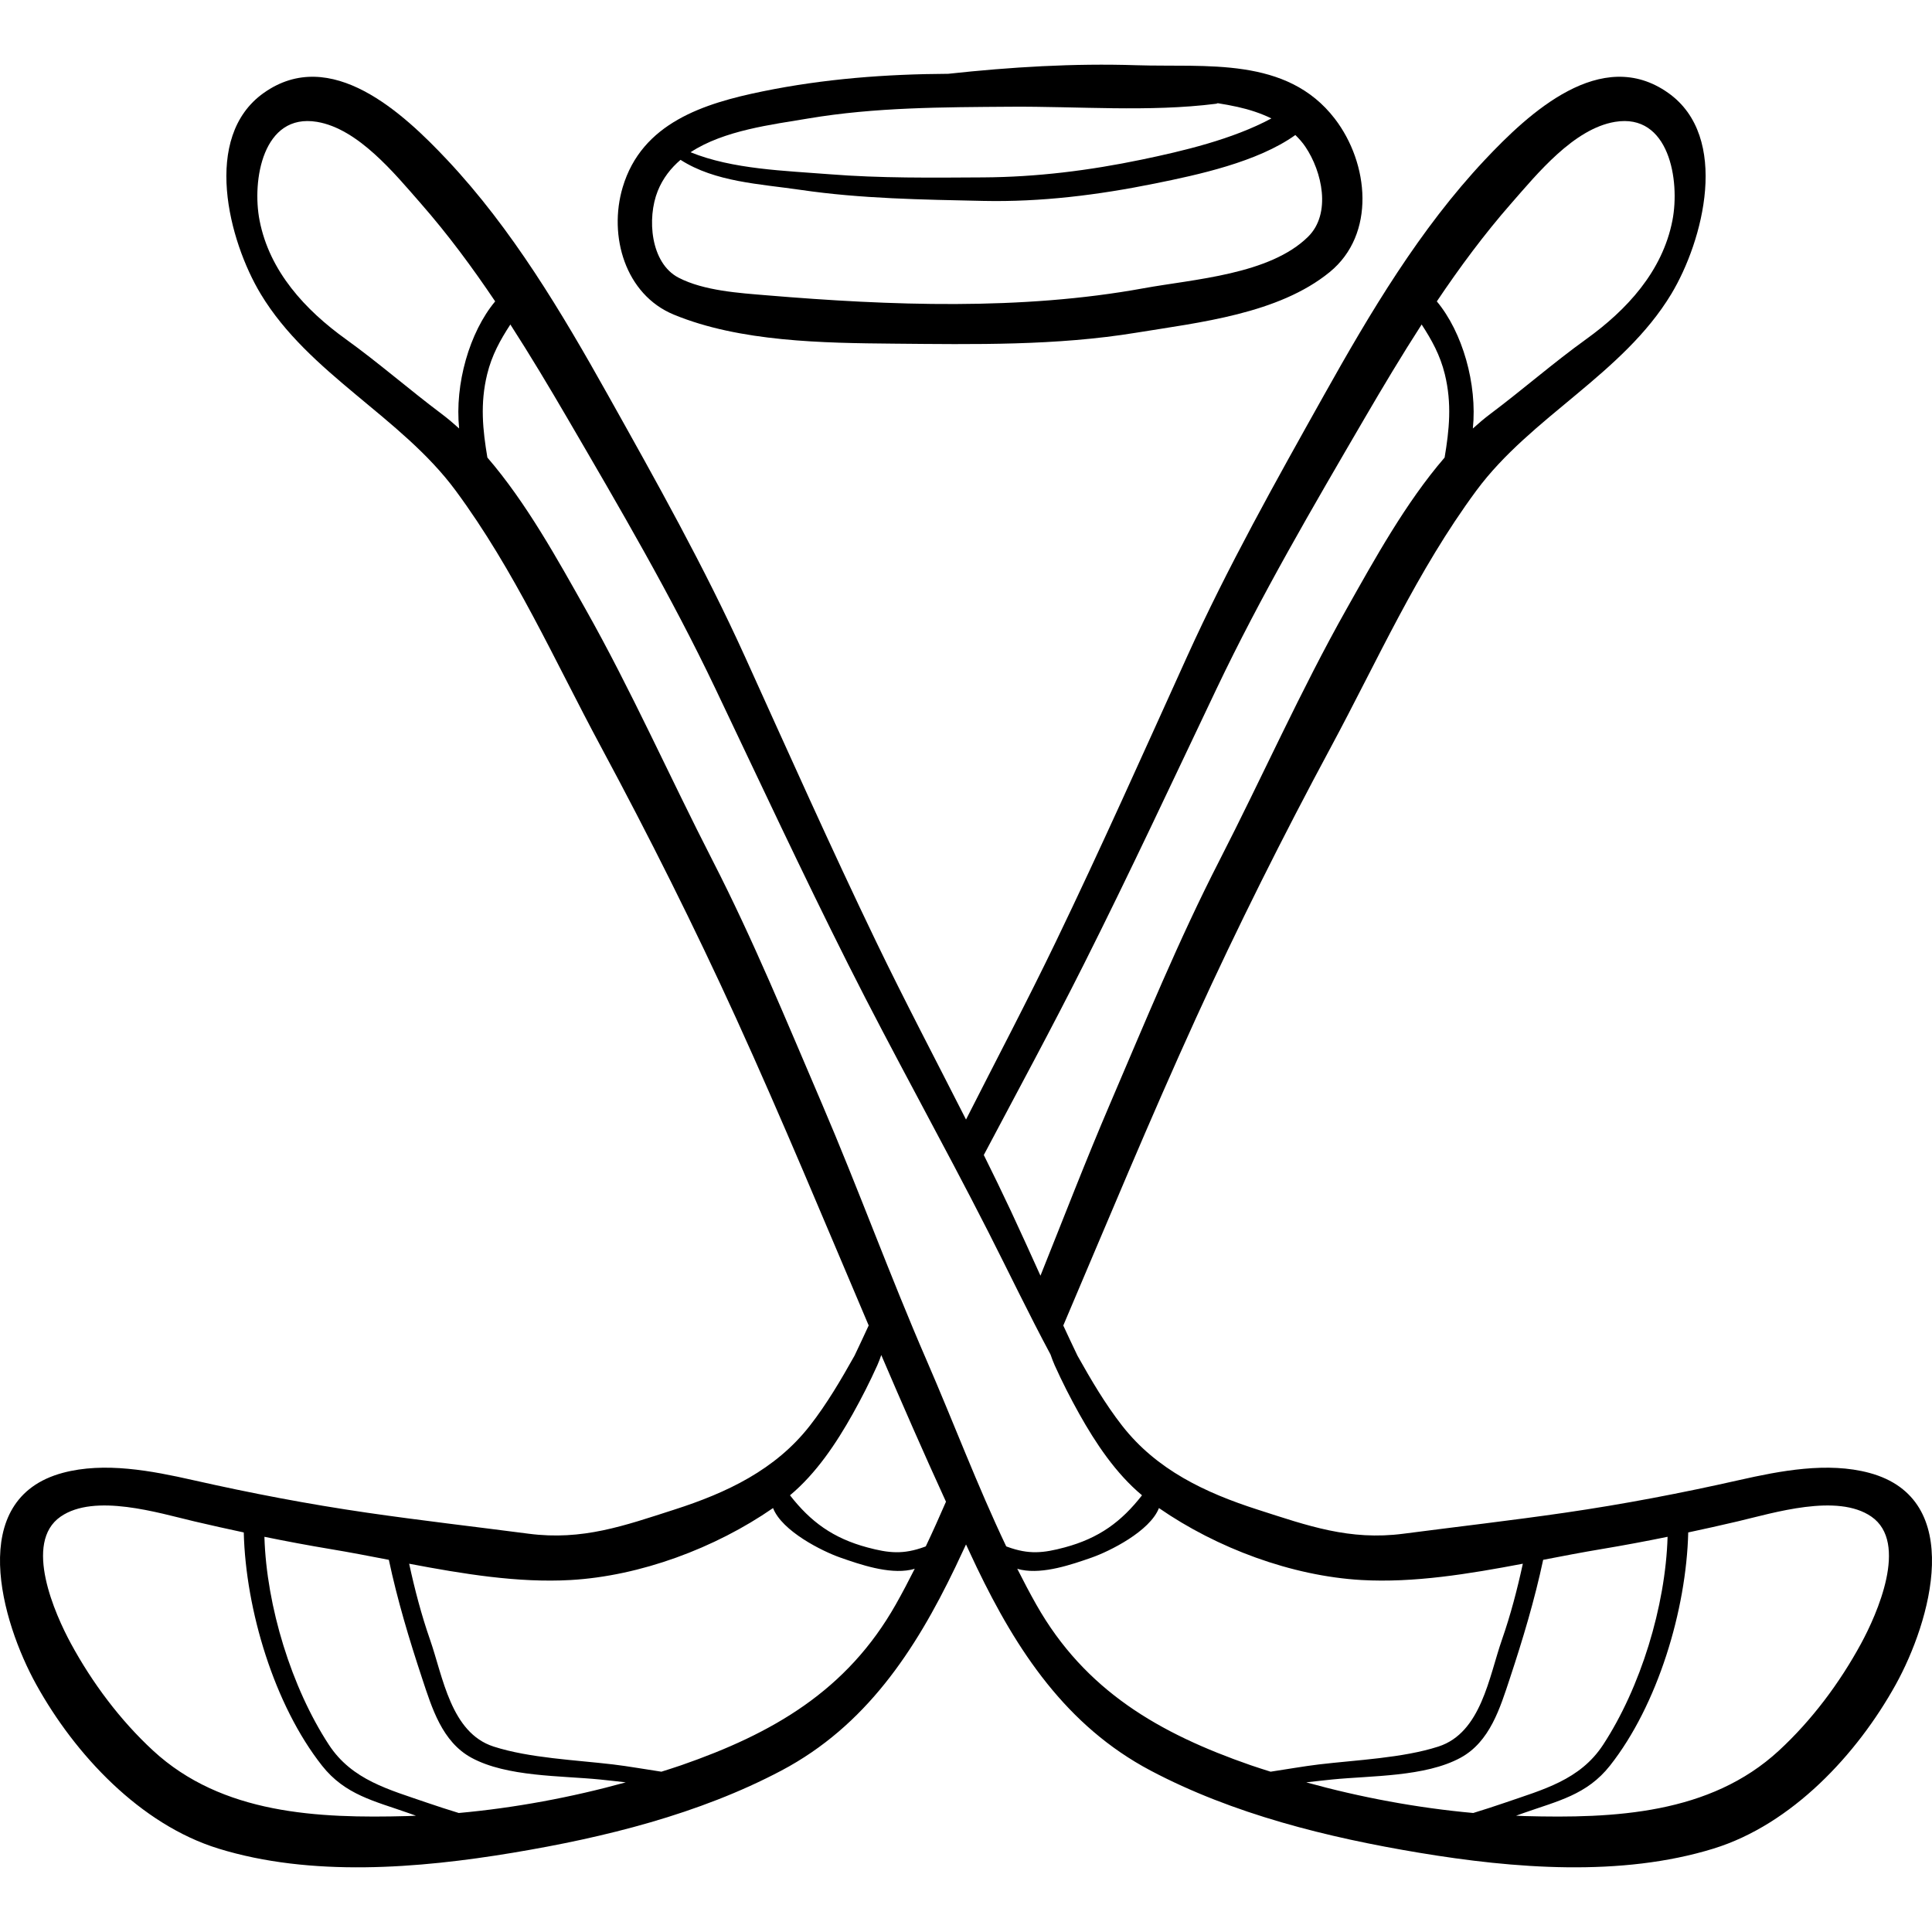 <?xml version="1.0" encoding="iso-8859-1"?>
<!-- Generator: Adobe Illustrator 19.0.0, SVG Export Plug-In . SVG Version: 6.00 Build 0)  -->
<svg version="1.1" id="Capa_1" xmlns="http://www.w3.org/2000/svg" xmlns:xlink="http://www.w3.org/1999/xlink" x="0px" y="0px"
	 viewBox="0 0 511.999 511.999" style="enable-background:new 0 0 511.999 511.999;" xml:space="preserve">
<g>
	<g>
		<path d="M495.367,390.324c-11.047-2.967-23.59-0.544-34.46,1.909c-15.352,3.466-30.525,6.373-46.105,8.64
			c-14.282,2.078-28.56,3.71-42.872,5.577c-14.303,1.866-25.311-2.103-38.656-6.39c-13.888-4.462-26.764-10.534-35.892-22.23
			c-4.525-5.798-8.249-12.16-11.844-18.567c-1.277-2.649-2.521-5.315-3.76-7.984c11.583-27.219,22.897-54.56,35.168-81.474
			c11.064-24.267,23.096-48.275,35.733-71.774c12.461-23.173,22.819-46.689,38.568-68.013c14.483-19.61,38.865-30.883,51.648-52.084
			c8.495-14.088,15.671-41.626-0.783-53.298c-17.766-12.603-36.99,5.365-48.621,17.737c-17.224,18.321-30.348,40.421-42.569,62.252
			c-12.816,22.894-25.531,45.537-36.378,69.47c-11.432,25.225-22.668,50.421-34.691,75.382
			c-7.651,15.885-15.873,31.482-23.848,47.214c-7.976-15.734-16.209-31.327-23.861-47.214
			c-12.023-24.961-23.258-50.157-34.691-75.382c-10.846-23.933-23.562-46.576-36.378-69.47
			c-12.221-21.831-25.345-43.931-42.569-62.252c-11.63-12.372-30.854-30.34-48.619-17.739c-16.455,11.672-9.278,39.21-0.783,53.298
			c12.783,21.201,37.166,32.474,51.649,52.084c15.749,21.324,26.107,44.84,38.568,68.013c12.636,23.5,24.669,47.507,35.733,71.774
			c12.268,26.909,23.576,54.246,35.156,81.46c-1.238,2.672-2.47,5.347-3.748,7.998c-3.595,6.407-7.319,12.769-11.844,18.567
			c-9.129,11.697-22.004,17.768-35.893,22.23c-13.345,4.288-24.353,8.256-38.656,6.39c-14.313-1.867-28.59-3.499-42.872-5.577
			c-15.58-2.267-30.754-5.174-46.105-8.64c-10.869-2.454-23.413-4.876-34.46-1.909c-25.756,6.918-16.211,39.511-7.022,56.106
			c10.244,18.5,27.521,37.052,48.259,43.46c24.554,7.587,53.032,5.267,77.981,1.119c24.263-4.034,49.393-10.227,71.276-21.811
			c22.283-11.797,35.403-31.736,46.016-53.814c0.971-2.021,1.908-4.058,2.862-6.087c0.957,2.026,1.882,4.067,2.853,6.087
			c10.612,22.078,23.733,42.017,46.016,53.814c21.883,11.585,47.012,17.777,71.275,21.811c24.949,4.148,53.428,6.467,77.982-1.119
			c20.739-6.408,38.015-24.96,48.259-43.46C511.578,429.835,521.122,397.242,495.367,390.324z M400.521,53.868
			c6.885-7.853,16.548-19.747,27.453-21.571c14.38-2.406,17.293,15.548,15.236,26.114c-2.633,13.521-12.099,23.731-22.86,31.475
			c-8.7,6.26-16.799,13.359-25.372,19.788c-1.598,1.198-3.141,2.512-4.656,3.881c1.199-11.771-2.736-25.517-9.549-33.683
			C386.857,70.82,393.344,62.055,400.521,53.868z M287.205,255.598c12.161-24.193,23.565-48.648,35.201-73.085
			c11.76-24.697,25.45-48.041,39.208-71.638c4.874-8.359,9.87-16.708,15.135-24.88c2.686,4.117,4.906,8.127,6.143,13.17
			c1.919,7.829,1.161,14.834-0.056,22.092c-10.361,12.008-18.668,27.157-25.893,39.961c-12.222,21.66-22.438,44.71-33.802,66.862
			c-10.74,20.936-19.671,42.749-28.938,64.367c-6.464,15.079-12.36,30.4-18.47,45.623c-2.595-5.738-5.18-11.468-7.829-17.127
			c-2.333-4.985-4.745-9.928-7.188-14.855C269.608,289.28,278.679,272.56,287.205,255.598z M117.02,109.674
			c-8.573-6.429-16.672-13.528-25.372-19.788c-10.761-7.744-20.227-17.955-22.86-31.475C66.73,47.845,69.644,29.89,84.024,32.297
			c10.904,1.825,20.567,13.718,27.452,21.571c7.177,8.187,13.664,16.952,19.748,26.003c-6.813,8.166-10.747,21.913-9.548,33.683
			C120.162,112.186,118.619,110.872,117.02,109.674z M108.011,481.277c-23.759,0.644-49.166-0.47-67.457-17.361
			c-8.709-8.043-16.115-17.957-21.758-28.355c-4.198-7.736-12.697-26.739-2.735-33.638c9.036-6.258,25.903-0.986,35.437,1.258
			c4.36,1.026,8.729,1.994,13.103,2.93c0.499,20.51,8.084,45.755,20.737,61.8c6.121,7.762,13.918,9.383,22.851,12.543
			c0.661,0.234,1.345,0.477,2.042,0.724C109.492,481.207,108.746,481.257,108.011,481.277z M121.578,480.461
			c-2.79-0.864-5.576-1.745-8.342-2.703c-10.092-3.495-19.95-5.996-26.092-15.394c-9.885-15.124-16.524-36.624-17.073-55.096
			c5.814,1.185,11.647,2.28,17.511,3.255c5.059,0.841,10.23,1.839,15.463,2.848c2.273,10.658,5.373,21.001,8.806,31.368
			c2.616,7.901,5.299,16.848,13.093,21.085c9.371,5.094,23.685,4.724,34.087,5.766c2.218,0.222,4.499,0.489,6.803,0.751
			C151.464,476.319,136.375,479.124,121.578,480.461z M237.393,425.196c-12.944,22.891-32.669,34.216-56.85,42.607
			c-1.729,0.6-3.506,1.149-5.267,1.714c-4.367-0.648-8.723-1.439-12.834-1.928c-9.853-1.174-22.167-1.676-31.639-4.737
			c-11.342-3.665-13.393-18.451-16.85-28.354c-2.283-6.541-4.045-13.3-5.522-20.097c14.276,2.705,28.877,5.119,42.808,4.318
			c18.421-1.059,38.224-8.409,53.627-19.066c2.398,6.145,13.038,11.441,17.819,13.117c5.37,1.883,12.747,4.401,18.578,3.259
			c0.392-0.077,0.772-0.187,1.152-0.294C240.804,418.924,239.15,422.09,237.393,425.196z M245.341,409.804
			c-0.104,0.039-0.206,0.081-0.31,0.12c-5.658,2.074-9.48,1.691-15.187,0.156c-9.09-2.445-15.015-6.787-20.488-13.812
			c6.956-5.808,12.271-13.789,16.65-21.609c2.317-4.14,4.539-8.509,6.487-12.841c0.394-0.875,0.73-1.793,1.052-2.722
			c5.578,13.02,11.249,25.998,17.149,38.873C248.963,401.942,247.2,405.899,245.341,409.804z M266.657,409.804
			c-7.674-16.122-14.009-32.986-21.085-49.28c-9.756-22.464-18.119-45.548-27.776-68.078c-9.267-21.618-18.197-43.431-28.938-64.367
			c-11.364-22.152-21.58-45.202-33.802-66.862c-7.225-12.803-15.532-27.952-25.893-39.961c-1.217-7.258-1.976-14.263-0.056-22.092
			c1.236-5.043,3.457-9.053,6.143-13.17c5.265,8.172,10.262,16.521,15.135,24.88c13.758,23.597,27.448,46.942,39.208,71.638
			c11.636,24.437,23.041,48.891,35.201,73.085c11.958,23.791,25.022,47.09,37.108,70.848c5.426,10.666,10.716,21.733,16.5,32.516
			c0.337,0.976,0.691,1.938,1.104,2.856c1.948,4.331,4.17,8.701,6.487,12.841c4.378,7.821,9.693,15.801,16.65,21.609
			c-5.473,7.025-11.398,11.367-20.488,13.812c-5.707,1.535-9.529,1.917-15.187-0.156
			C266.862,409.886,266.76,409.843,266.657,409.804z M331.454,467.803c-24.18-8.39-43.906-19.716-56.849-42.607
			c-1.757-3.107-3.411-6.272-5.022-9.462c0.38,0.108,0.76,0.218,1.152,0.294c5.831,1.142,13.208-1.377,18.578-3.259
			c4.781-1.676,15.42-6.973,17.819-13.117c15.403,10.657,35.205,18.006,53.627,19.066c13.931,0.801,28.532-1.613,42.808-4.318
			c-1.477,6.797-3.239,13.556-5.522,20.097c-3.457,9.904-5.508,24.689-16.849,28.354c-9.472,3.061-21.787,3.563-31.639,4.737
			c-4.111,0.49-8.467,1.28-12.834,1.928C334.96,468.952,333.183,468.403,331.454,467.803z M390.42,480.461
			c-14.797-1.336-29.886-4.142-44.256-8.121c2.305-0.262,4.585-0.529,6.803-0.751c10.403-1.042,24.716-0.672,34.087-5.766
			c7.794-4.237,10.477-13.184,13.093-21.085c3.433-10.367,6.533-20.71,8.806-31.368c5.233-1.008,10.404-2.007,15.463-2.848
			c5.863-0.975,11.696-2.07,17.51-3.255c-0.549,18.472-7.188,39.972-17.073,55.096c-6.142,9.398-16.001,11.899-26.092,15.394
			C395.996,478.716,393.21,479.597,390.42,480.461z M493.203,435.561c-5.643,10.398-13.049,20.312-21.759,28.355
			c-18.291,16.891-43.698,18.005-67.457,17.361c-0.736-0.02-1.481-0.07-2.22-0.099c0.696-0.247,1.381-0.49,2.042-0.724
			c8.933-3.16,16.729-4.782,22.85-12.543c12.654-16.045,20.238-41.29,20.737-61.8c4.375-0.936,8.744-1.904,13.104-2.93
			c9.533-2.244,26.4-7.516,35.437-1.258C505.9,408.822,497.402,427.825,493.203,435.561z"/>
	</g>
</g>
<g>
	<g>
		<path d="M353.748,31.479c-12.741-16.594-34.116-13.592-52.582-14.193c-16.666-0.542-33.305,0.475-49.87,2.27
			c-16.52,0.087-32.809,1.313-49.138,4.648c-15.601,3.186-32.047,8.332-37.136,25.415c-3.847,12.911,0.691,28.445,13.525,33.749
			c17.546,7.251,39.659,7.532,58.332,7.703c21.396,0.196,43.02,0.564,64.21-2.898c16.715-2.731,37.709-4.972,51.297-16.071
			C364.648,62.086,362.821,43.294,353.748,31.479z M214.217,31.395c17.719-2.985,35.687-2.981,53.597-3.111
			c17.823-0.13,36.748,1.456,54.405-0.781c0.177-0.022,0.338-0.084,0.492-0.154c1.782,0.282,3.549,0.601,5.289,0.99
			c3.065,0.684,6.115,1.664,8.934,3.045c-10.329,5.556-23.498,8.653-34.407,10.921c-13.886,2.886-27.792,4.624-41.973,4.706
			c-13.582,0.078-27.217,0.243-40.772-0.839c-11.689-0.932-25.588-1.276-36.776-5.825C191.863,34.516,204.624,33.012,214.217,31.395
			z M346.661,62.732c-10.165,10.055-30.337,11.238-43.615,13.664c-32.385,5.917-67.149,4.591-99.801,1.868
			c-7.315-0.61-16.676-1.186-23.407-4.669c-7.47-3.868-8.424-15.78-5.532-22.981c1.353-3.368,3.465-6.051,6.041-8.255
			c9.2,5.9,20.958,6.368,31.903,7.971c15.971,2.339,32.2,2.564,48.305,2.912c15.352,0.332,30.449-1.564,45.496-4.607
			c11.354-2.296,27.181-5.673,37.231-12.852c0.965,0.941,1.875,1.952,2.656,3.11C350.375,45.469,352.869,56.591,346.661,62.732z"/>
	</g>
</g>
<g>
</g>
<g>
</g>
<g>
</g>
<g>
</g>
<g>
</g>
<g>
</g>
<g>
</g>
<g>
</g>
<g>
</g>
<g>
</g>
<g>
</g>
<g>
</g>
<g>
</g>
<g>
</g>
<g>
</g>
</svg>
